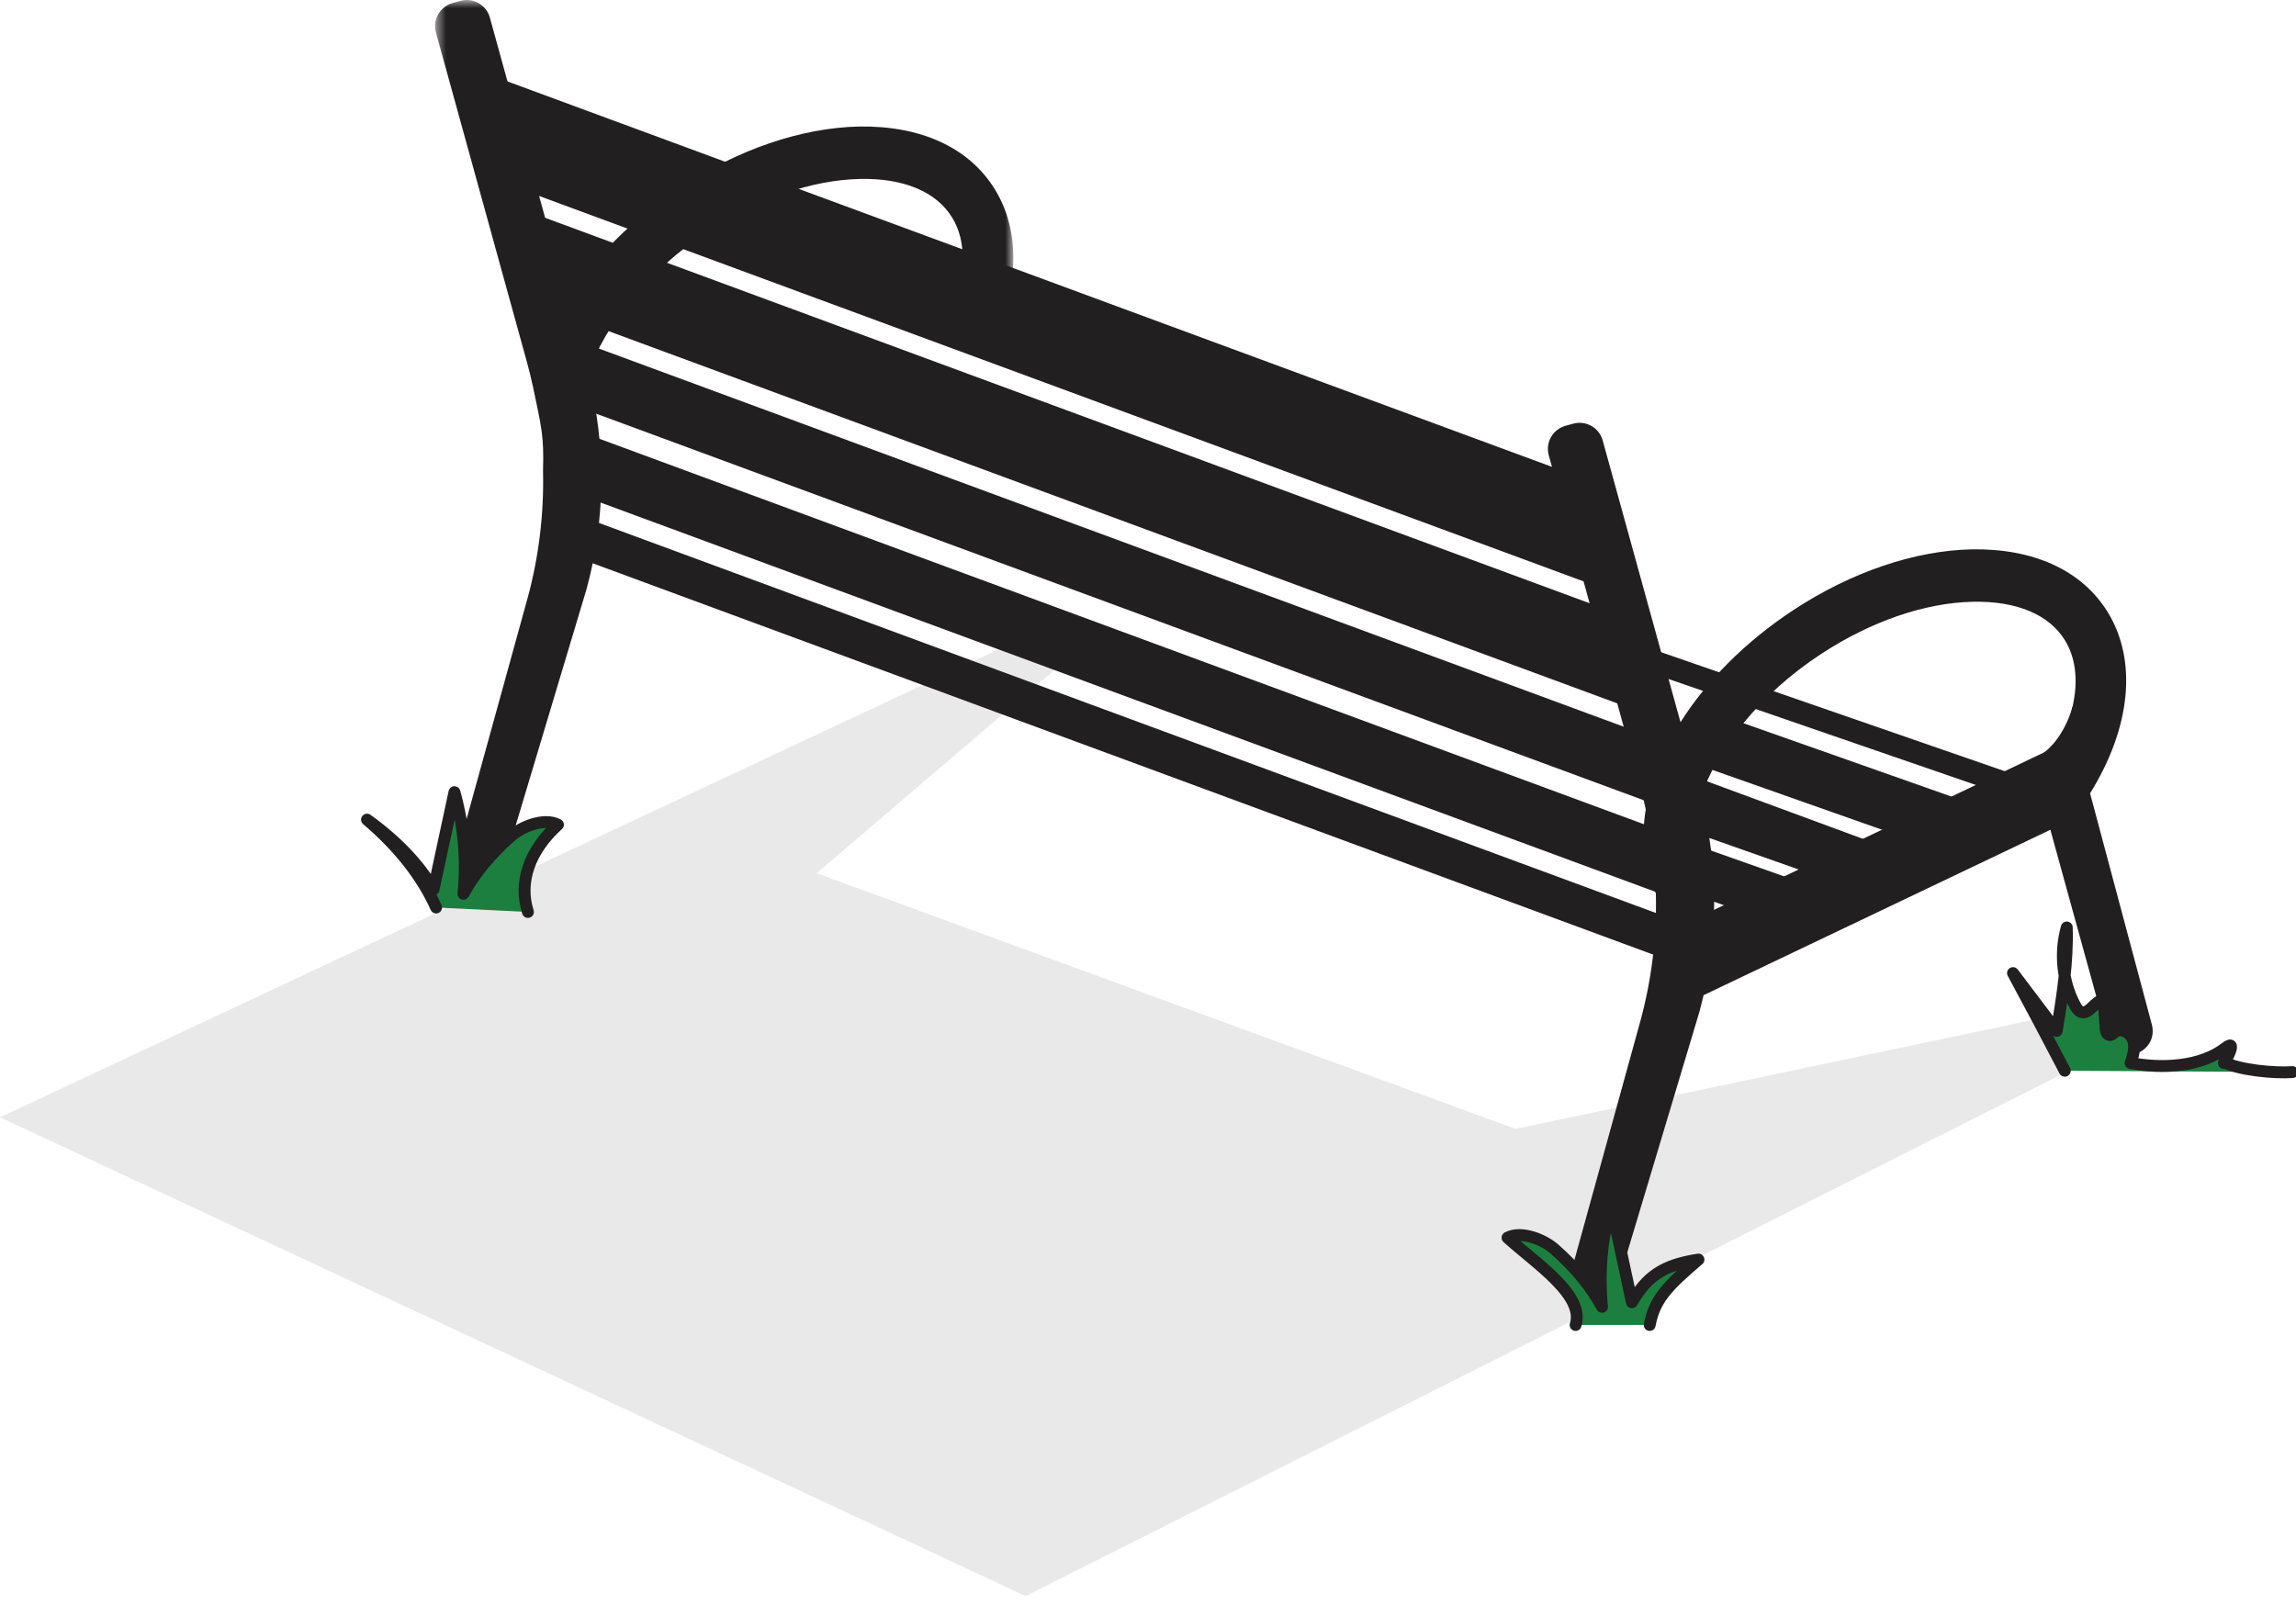 <?xml version="1.0" encoding="UTF-8" standalone="no"?>
<svg width="193px" height="135px" viewBox="0 0 193 135" version="1.1" xmlns="http://www.w3.org/2000/svg" xmlns:xlink="http://www.w3.org/1999/xlink">
    <!-- Generator: Sketch 42 (36781) - http://www.bohemiancoding.com/sketch -->
    <title>Page 1</title>
    <desc>Created with Sketch.</desc>
    <defs>
        <polygon id="path-1" points="0.572 0.812 49.176 0.812 49.176 75.513 0.572 75.513"></polygon>
    </defs>
    <g id="Page-1" stroke="none" stroke-width="1" fill="none" fill-rule="evenodd">
        <g transform="translate(0, -1)">
            <g id="Group-3" transform="translate(36, 0.188)">
                <mask id="mask-2" fill="white">
                    <use xlink:href="#path-1"></use>
                </mask>
                <g id="Clip-2"></g>
                <path d="M44.037,19.102 C45.263,21.099 45.205,23.86 43.968,26.861 C45.322,27.258 46.554,27.991 47.478,29.123 C47.515,29.169 47.549,29.215 47.586,29.261 C49.665,24.655 49.731,20.157 47.634,16.741 C45.475,13.223 41.42,11.367 36.215,11.45 C31.399,11.55 26.077,13.357 21.229,16.541 C17.126,19.236 13.889,22.543 11.718,25.986 L5.178,2.292 C4.881,1.216 3.767,0.587 2.692,0.886 L2.048,1.065 C0.976,1.365 0.349,2.474 0.645,3.546 L8.314,31.328 C8.495,31.985 8.653,32.647 8.798,33.309 C9.525,36.785 9.731,37.444 9.646,40.37 C9.735,44.019 9.294,47.676 8.314,51.225 L2.317,72.948 C1.755,74.987 4.308,76.407 5.743,74.855 C5.952,74.629 6.106,74.359 6.194,74.064 L13.311,50.319 C14.917,44.413 14.957,38.197 13.442,32.275 C14.789,28.157 18.432,23.599 23.512,20.262 C27.711,17.505 32.252,15.941 36.3,15.857 C39.976,15.78 42.707,16.934 44.037,19.102" id="Fill-1" fill="#221F20" mask="url(#mask-2)"></path>
            </g>
            <polygon id="Fill-4" fill="#221F20" points="146.791 77.769 139.709 75.271 139.723 71.064 151.932 75.371"></polygon>
            <polygon id="Fill-6" fill="#221F20" points="153.582 74.943 140.951 70.488 141.112 65.813 159.36 72.545"></polygon>
            <polygon id="Fill-8" fill="#221F20" points="160.519 71.576 141.574 64.894 144.109 60.941 165.66 68.543"></polygon>
            <polygon id="Fill-10" fill="#221F20" points="167.546 67.499 136.615 56.831 136.83 54.863 174.718 67.985"></polygon>
            <polygon id="Fill-12" fill="#221F20" points="136.831 60.462 43.084 25.861 42.448 18.067 135.224 52.309"></polygon>
            <polygon id="Fill-14" fill="#221F20" points="134.876 50.53 40.587 15.73 39.951 6.847 132.726 41.088"></polygon>
            <polygon id="Fill-16" fill="#221F20" points="139.709 68.847 45.174 33.957 44.538 28.162 137.314 62.403"></polygon>
            <polygon id="Fill-18" fill="#221F20" points="140.948 76.641 48.173 42.399 46.901 36.604 139.676 70.846"></polygon>
            <polygon id="Fill-20" fill="#221F20" points="144.946 83.465 49.626 48.286 49.626 44.7 142.402 78.942"></polygon>
            <path d="M180.879,87.126 L175.69,67.698 C179.113,62.188 179.685,56.559 177.179,52.475 C175.019,48.958 170.964,47.102 165.76,47.185 C160.944,47.285 155.62,49.093 150.773,52.276 C146.669,54.971 143.433,58.278 141.262,61.721 L134.721,38.028 C134.424,36.952 133.31,36.322 132.236,36.621 L131.591,36.8 C130.52,37.099 129.893,38.209 130.189,39.281 L137.857,67.064 C138.04,67.721 138.197,68.382 138.341,69.046 C137.929,71.567 138.185,73.983 139.19,76.106 C139.279,79.754 138.838,83.412 137.857,86.96 L131.862,108.683 C131.298,110.722 133.851,112.142 135.286,110.591 C135.495,110.365 135.649,110.094 135.738,109.799 L142.855,86.055 C144.46,80.148 144.501,73.931 142.987,68.01 C144.333,63.892 147.976,59.334 153.056,55.998 C157.256,53.24 161.797,51.675 165.844,51.593 C169.52,51.516 172.25,52.67 173.581,54.837 C175.274,57.597 174.53,61.812 171.589,66.112 C171.435,66.337 171.333,66.582 171.27,66.835 L177.168,88.231 C177.254,88.522 177.401,88.79 177.601,89.013 C178.975,90.549 181.417,89.142 180.879,87.126" id="Fill-22" fill="#221F20"></path>
            <path d="M141.574,85.069 C140.267,85.069 138.32,80.242 140.065,79.409 L171.73,64.302 C172.166,64.095 173.521,62.816 174.206,60.461 C174.793,58.447 176.053,68.996 174.744,69.621 L143.079,84.727 C142.593,84.959 142.08,85.069 141.574,85.069" id="Fill-24" fill="#221F20"></path>
            <polygon id="Fill-26" opacity="0.1" fill="#221F20" points="86.216 135.188 0.001 94.936 85.507 54.863 89.724 56.405 68.648 74.416 127.398 95.91 172.006 86.509 178.296 88.81"></polygon>
            <g id="Group-31" transform="translate(126, 102.188)">
                <path d="M12.672,10.207 C13.08,8.074 14.101,6.984 16.771,4.71 C13.706,5.173 12.41,6.198 11.177,8.297 C10.592,5.577 10.006,2.858 9.421,0.139 C8.634,2.963 8.381,5.83 8.667,8.681 C7.734,6.971 6.377,5.327 4.641,3.805 C3.782,3.052 1.911,2.256 0.723,2.869 C3.134,5.059 7.242,7.705 6.444,10.207" id="Fill-28" fill="#1D7F3F"></path>
                <path d="M12.672,10.207 C13.08,8.074 14.101,6.984 16.771,4.71 C13.706,5.173 12.41,6.198 11.177,8.297 C10.592,5.577 10.006,2.858 9.421,0.139 C8.634,2.963 8.381,5.83 8.667,8.681 C7.734,6.971 6.377,5.327 4.641,3.805 C3.782,3.052 1.911,2.256 0.723,2.869 C3.134,5.059 7.242,7.705 6.444,10.207" id="Stroke-30" stroke="#221F20" stroke-linecap="round" stroke-linejoin="round"></path>
            </g>
            <g id="Group-35" transform="translate(30, 67.188)">
                <path d="M6.66,10.109 C5.493,7.501 3.522,4.995 0.852,2.722 C3.313,4.487 5.213,6.475 6.446,8.573 C7.032,5.854 7.617,3.135 8.202,0.416 C8.99,3.24 9.243,6.107 8.956,8.958 C9.889,7.248 11.246,5.604 12.982,4.081 C13.841,3.328 15.712,2.533 16.9,3.146 C14.489,5.335 13.58,7.982 14.378,10.484" id="Fill-32" fill="#1D7F3F"></path>
                <path d="M6.66,10.109 C5.493,7.501 3.522,4.995 0.852,2.722 C3.313,4.487 5.213,6.475 6.446,8.573 C7.032,5.854 7.617,3.135 8.202,0.416 C8.99,3.24 9.243,6.107 8.956,8.958 C9.889,7.248 11.246,5.604 12.982,4.081 C13.841,3.328 15.712,2.533 16.9,3.146 C14.489,5.335 13.58,7.982 14.378,10.484" id="Stroke-34" stroke="#221F20" stroke-linecap="round" stroke-linejoin="round"></path>
            </g>
            <g id="Group-39" transform="translate(169, 78.188)">
                <path d="M4.563,12.833 C3.134,10.085 1.683,7.348 0.211,4.623 C1.436,6.244 2.661,7.864 3.886,9.485 C4.355,6.607 4.826,3.706 4.73,0.791 C4.117,2.959 4.373,5.36 5.43,7.35 C5.55,7.576 5.7,7.813 5.943,7.894 C6.644,8.128 7.082,6.914 7.821,6.91 C7.881,7.699 7.94,8.488 8,9.277 C8.018,9.515 8.101,9.821 8.339,9.835 C8.509,9.844 8.635,9.688 8.771,9.586 C9.295,9.195 10.102,9.647 10.305,10.269 C10.508,10.89 10.304,11.563 10.101,12.185 C12.706,12.677 15.996,12.54 18.084,10.905 C19.28,9.968 17.748,12.665 17.955,12.109 C19.227,12.785 22.262,13.06 23.697,12.946" id="Fill-36" fill="#1D7F3F"></path>
                <path d="M4.563,12.833 C3.134,10.085 1.683,7.348 0.211,4.623 C1.436,6.244 2.661,7.864 3.886,9.485 C4.355,6.607 4.826,3.706 4.73,0.791 C4.117,2.959 4.373,5.36 5.43,7.35 C5.55,7.576 5.7,7.813 5.943,7.894 C6.644,8.128 7.082,6.914 7.821,6.91 C7.881,7.699 7.94,8.488 8,9.277 C8.018,9.515 8.101,9.821 8.339,9.835 C8.509,9.844 8.635,9.688 8.771,9.586 C9.295,9.195 10.102,9.647 10.305,10.269 C10.508,10.89 10.304,11.563 10.101,12.185 C12.706,12.677 15.996,12.54 18.084,10.905 C19.28,9.968 17.748,12.665 17.955,12.109 C19.227,12.785 22.262,13.06 23.697,12.946" id="Stroke-38" stroke="#221F20" stroke-linecap="round" stroke-linejoin="round"></path>
            </g>
        </g>
    </g>
</svg>
